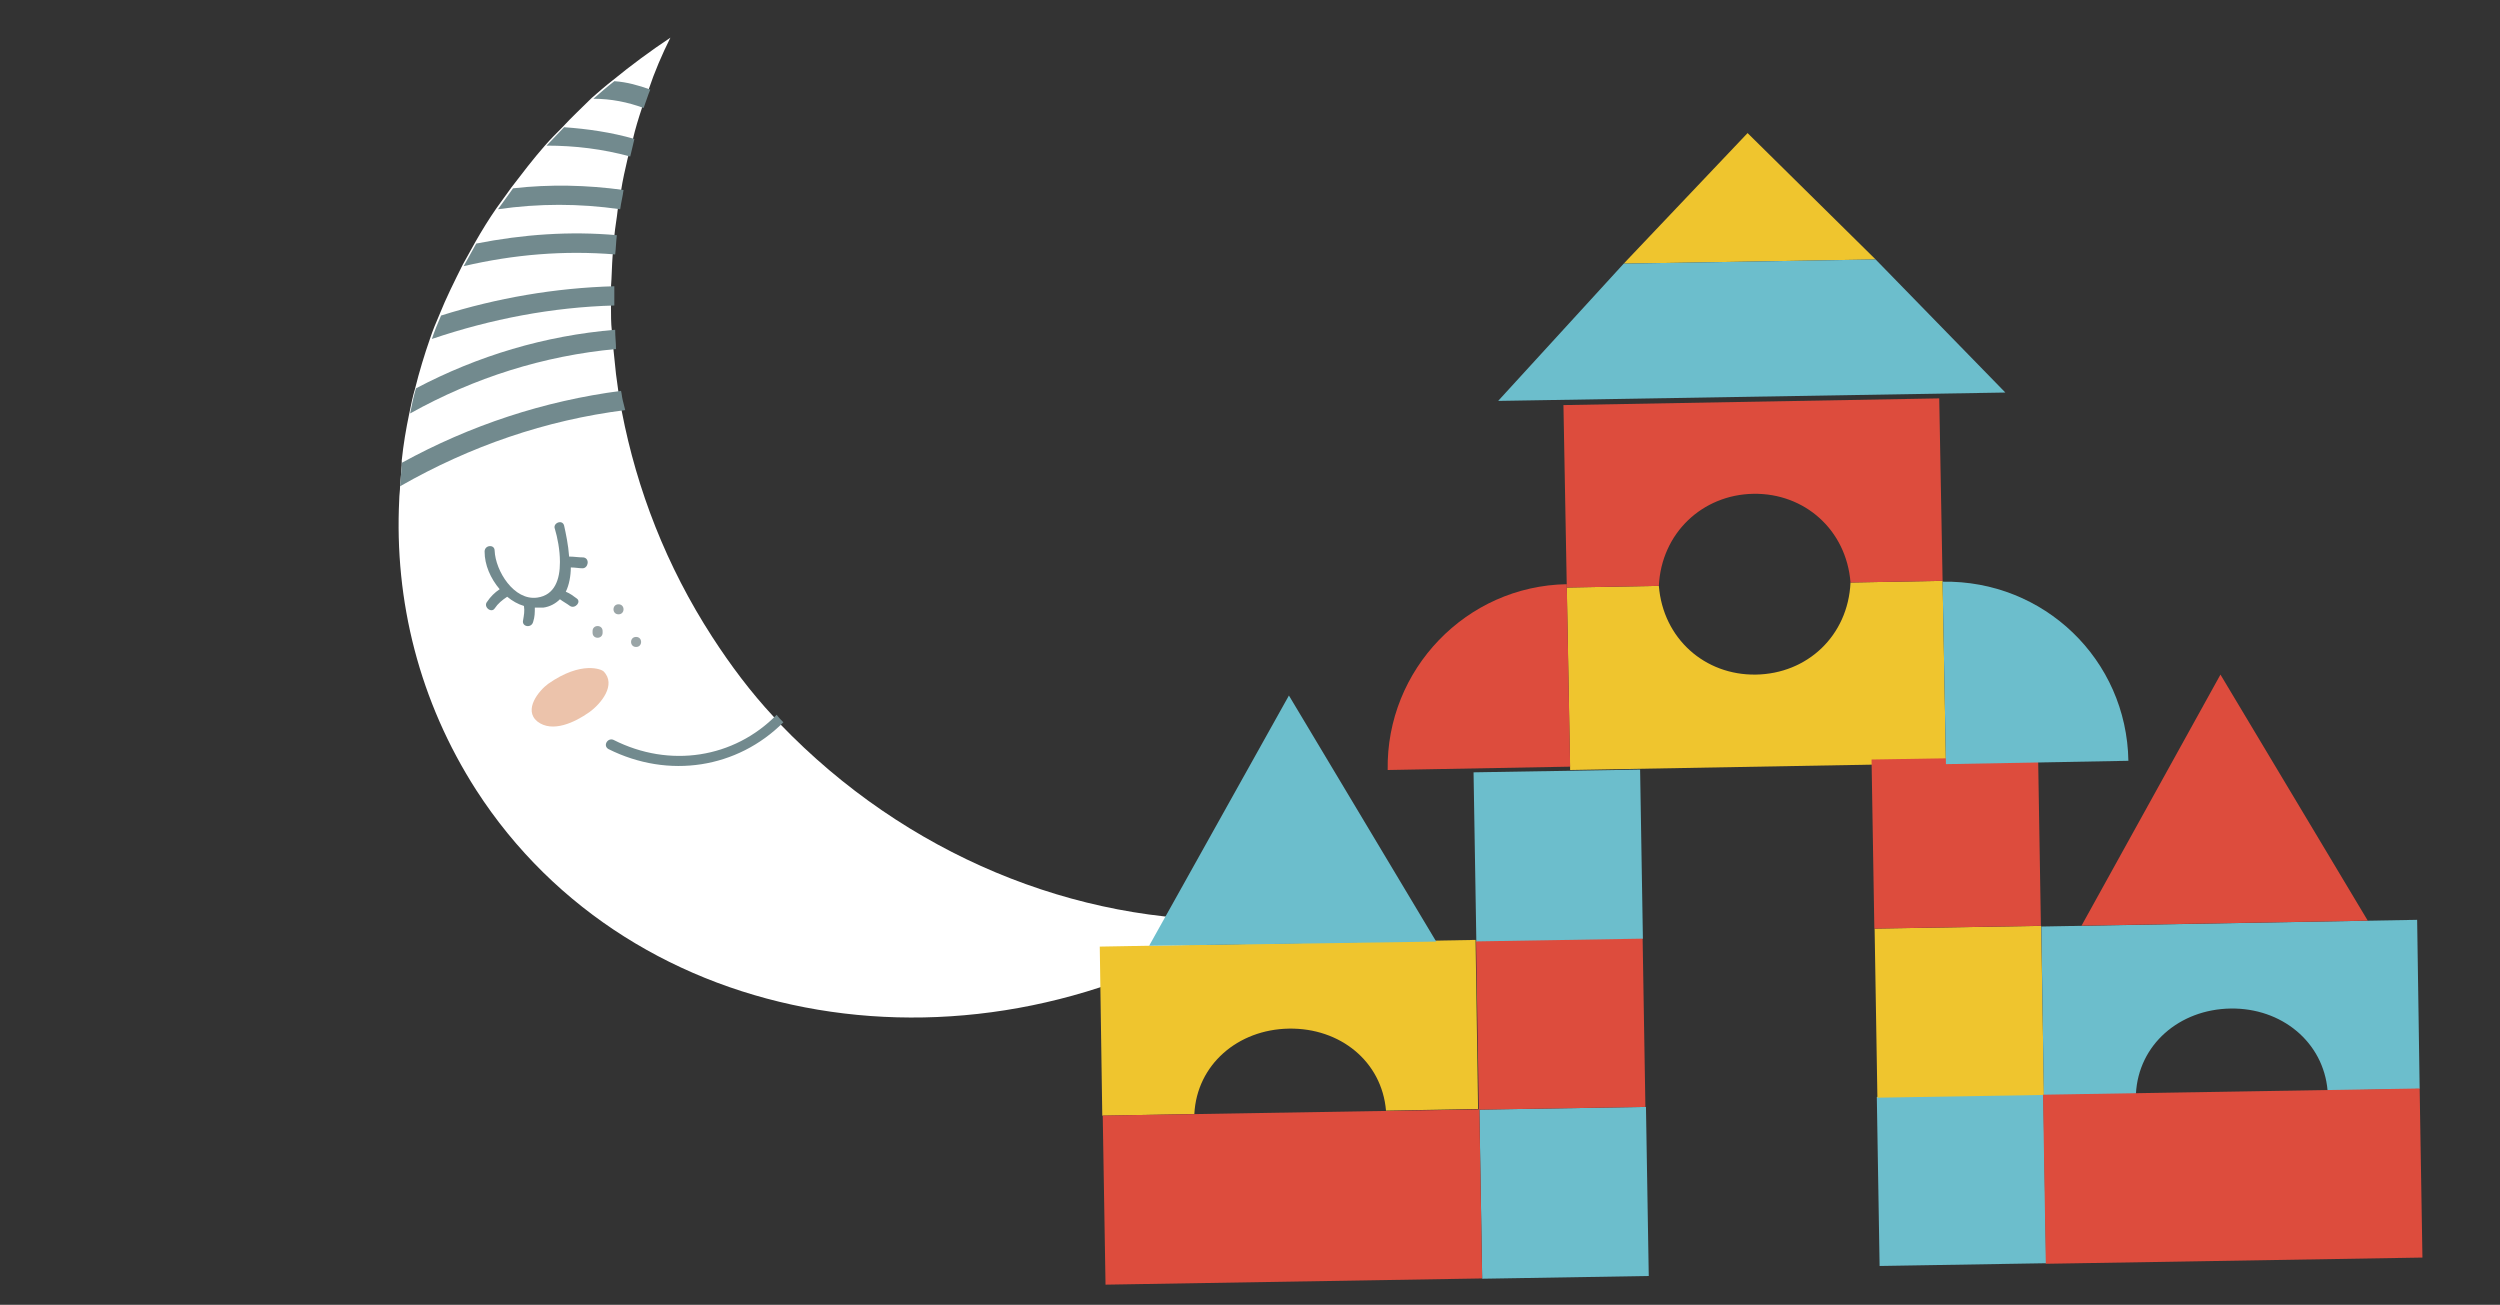 <?xml version="1.0" encoding="utf-8"?>
<!-- Generator: Adobe Illustrator 23.0.3, SVG Export Plug-In . SVG Version: 6.00 Build 0)  -->
<!DOCTYPE svg PUBLIC "-//W3C//DTD SVG 1.1//EN" "http://www.w3.org/Graphics/SVG/1.1/DTD/svg11.dtd">
<svg version="1.1" id="격리_모드" xmlns:x="http://ns.adobe.com/Extensibility/1.0/" xmlns:i="http://ns.adobe.com/AdobeIllustrator/10.0/" xmlns:graph="http://ns.adobe.com/Graphs/1.0/"
	 xmlns="http://www.w3.org/2000/svg" xmlns:xlink="http://www.w3.org/1999/xlink" x="0px" y="0px" width="298.7px" height="155.9px"
	 viewBox="0 0 298.7 155.9" style="enable-background:new 0 0 298.7 155.9;" xml:space="preserve">
<rect x="0" y="0" width="298.7" height="155.9" fill="#333333" stroke="none"/>
<style type="text/css">
	.st0{fill:#FFFFFF;}
	.st1{fill:#728A8E;}
	.st2{fill:#ECC3AB;}
	.st3{fill:#9AA5A7;}
	.st4{fill:#EFC52E;}
	.st5{fill:#DD4C3D;}
	.st6{fill:#6CBECC;}
</style>
<g>
	<path class="st0" d="M148.5,109.9c-32,20.3-72.9,13.5-91.6-15.5c-6.8-10.6-9.8-22.6-9.2-34.7c0-0.5,0.1-1.1,0.1-1.6l0.2-2.5l0-0.3
		c0-0.1,0-0.2,0-0.3c0.2-1.9,0.5-3.7,0.9-5.6v0c0.2-1,0.4-2,0.7-3v0c0.5-2,1.1-4,1.8-6c0.3-0.9,0.7-1.9,1.1-2.8c0.8-2,1.8-4,2.8-6
		c0.5-0.9,1-1.8,1.5-2.7c0.8-1.4,1.6-2.7,2.5-4l1.8-2.5v0c1.3-1.7,2.6-3.4,4-5c0.7-0.8,1.4-1.5,2.1-2.2c1.1-1.2,2.3-2.3,3.5-3.5
		c0.8-0.7,1.6-1.4,2.5-2.1c2.2-1.8,4.5-3.5,6.9-5.1c-1,2-1.9,4.1-2.6,6.2c-0.3,0.7-0.5,1.4-0.8,2.2c-0.4,1.2-0.8,2.5-1.1,3.8
		c-0.2,0.7-0.4,1.5-0.6,2.2v0c-0.3,1.3-0.6,2.6-0.8,3.9c-0.1,0.8-0.3,1.5-0.4,2.3c-0.1,1-0.3,2-0.4,3.1c-0.1,0.8-0.1,1.5-0.2,2.3
		c-0.1,1.3-0.1,2.5-0.2,3.8c0,0.8,0,1.5,0,2.3c0,1,0,2,0.1,2.9c0,0.8,0.1,1.5,0.2,2.3c0.1,1,0.2,1.9,0.3,2.9
		c0.1,0.7,0.2,1.5,0.3,2.2c0.1,0.4,0.1,0.7,0.2,1.1c0.1,0.4,0.1,0.8,0.2,1.2c1.8,9.3,5.3,18.4,10.8,26.9c2.2,3.4,4.6,6.6,7.3,9.5
		c0.3,0.3,0.5,0.6,0.8,0.9C108.2,102.1,128.5,110.4,148.5,109.9z"/>
	<path class="st1" d="M69.7,66.6c-0.6,0-1.1-0.1-1.7-0.1c-0.1-1.4-0.4-2.8-0.6-3.7c-0.2-0.8-1.4-0.3-1.1,0.4c0.3,1,0.6,2.5,0.6,3.9
		c0,0,0,0.1,0,0.1c0,2-0.6,3.9-2.7,4.2c-2.8,0.4-5-3.2-5.1-5.6c0-0.8-1.2-0.7-1.2,0.1c0,1.6,0.7,3.2,1.8,4.5
		c-0.6,0.4-1.1,0.9-1.5,1.5c-0.5,0.6,0.5,1.4,0.9,0.8c0.4-0.6,0.9-1,1.5-1.4c0.6,0.5,1.3,0.9,2,1.1c0.1,0.6,0,1.1-0.1,1.7
		c-0.2,0.8,1,1,1.2,0.2c0.2-0.6,0.2-1.1,0.2-1.7c0.3,0,0.6,0,1,0c0.8-0.1,1.5-0.5,2-1c0.4,0.3,0.8,0.5,1.2,0.8
		c0.6,0.4,1.4-0.5,0.8-0.9c-0.4-0.3-0.8-0.6-1.3-0.8c0.4-0.8,0.6-1.9,0.6-2.9c0.5,0,1,0.1,1.4,0.1C70.3,67.9,70.5,66.7,69.7,66.6z"
		/>
	<path class="st2" d="M72.1,80.2c-0.2-0.2-2.6-1.3-6.6,1.5c-1.1,0.8-3,3.1-1.3,4.5c1.8,1.4,4.5,0.1,6.2-1.1
		C71.8,84.1,73.7,81.8,72.1,80.2z"/>
	<path class="st1" d="M93.6,86.3c-5.5,5.5-13.7,6.8-20.9,3.2c-0.7-0.4-0.1-1.4,0.6-1.1c6.7,3.4,14.4,2.2,19.5-3
		C93,85.7,93.3,86,93.6,86.3z"/>
	<path class="st3" d="M70.8,75.4v0.2c0,0.8,1.2,0.8,1.2,0v-0.2C72,74.6,70.8,74.6,70.8,75.4z"/>
	<path class="st3" d="M73.9,72.2c-0.8,0-0.8,1.2,0,1.2C74.7,73.4,74.7,72.2,73.9,72.2z"/>
	<path class="st3" d="M76,76.1c-0.8,0-0.8,1.2,0,1.2S76.8,76.1,76,76.1z"/>
	<path class="st1" d="M73.6,41.7C65,42.5,56.7,45.1,49,49.4c0.2-1,0.4-2,0.7-3v0c7.4-3.9,15.4-6.3,23.8-7
		C73.5,40.2,73.6,41,73.6,41.7z"/>
	<path class="st1" d="M73.4,34.2c0,0.8,0,1.5,0,2.3c-7.4,0.2-14.7,1.6-21.8,4c0.3-0.9,0.7-1.9,1.1-2.8
		C59.4,35.6,66.3,34.4,73.4,34.2z"/>
	<path class="st1" d="M73.7,28.1c-0.1,0.8-0.1,1.5-0.2,2.3c-6.1-0.5-12.1,0-18.1,1.4c0.5-0.9,1-1.8,1.5-2.7
		C62.5,28,68.1,27.6,73.7,28.1z"/>
	<path class="st1" d="M74.5,22.7c-0.1,0.8-0.3,1.5-0.4,2.3c-4.9-0.7-9.7-0.7-14.6,0l1.8-2.5v0C65.7,22,70.1,22.1,74.5,22.7z"/>
	<path class="st1" d="M75.8,16.6c-2.8-0.8-5.6-1.2-8.4-1.4c-0.7,0.7-1.4,1.5-2.1,2.2c3.4,0,6.7,0.4,10,1.3v0L75.8,16.6z"/>
	<path class="st1" d="M77.7,10.7c-0.3,0.7-0.5,1.4-0.8,2.2c-1.9-0.7-3.9-1.1-6-1.1c0.8-0.7,1.6-1.4,2.5-2.1
		C74.9,9.8,76.3,10.2,77.7,10.7z"/>
	<path class="st1" d="M74.7,49c-9.5,1.2-18.5,4.3-26.9,9.1l0.2-2.5l0-0.3c8.2-4.5,17-7.4,26.2-8.6c0.1,0.4,0.1,0.7,0.2,1.1
		C74.5,48.2,74.6,48.6,74.7,49z"/>
</g>
<g>
	<path class="st4" d="M187.6,92l-0.4-21.8l11-0.2c0.5,6.3,5.5,10.7,11.6,10.6c6.1-0.1,11-4.6,11.3-11l11-0.2l0.4,21.8L187.6,92z"/>
	<path class="st5" d="M186.8,48.4l0.4,21.8l11-0.2c0.3-6.3,5.2-10.9,11.3-11c6.1-0.1,11.1,4.3,11.6,10.6l11-0.2l-0.4-21.8
		L186.8,48.4z"/>
	<g>
		<polygon class="st4" points="208.8,15.9 194,31.5 224.1,31 		"/>
		<polygon class="st6" points="194,31.5 179,47.9 239.6,46.9 224.1,31 		"/>
	</g>
	<g>
		
			<rect x="176.9" y="132.4" transform="matrix(1 -1.648717e-02 1.648717e-02 1 -2.323 3.099)" class="st6" width="19.9" height="20.2"/>
		
			<rect x="176.5" y="112.2" transform="matrix(1 -1.648717e-02 1.648717e-02 1 -1.991 3.091)" class="st5" width="19.9" height="20.2"/>
		
			<rect x="176.2" y="92.1" transform="matrix(1 -1.649340e-02 1.649340e-02 1 -1.659 3.084)" class="st6" width="19.9" height="20.2"/>
		<path class="st4" d="M131.4,113.1l0.3,20.2l11-0.2c0.3-5.9,5.2-10.1,11.3-10.2c6.1-0.1,11.1,3.9,11.6,9.8l11-0.2l-0.3-20.2
			L131.4,113.1z"/>
		
			<rect x="131.9" y="132.9" transform="matrix(1 -1.649223e-02 1.649223e-02 1 -2.337 2.566)" class="st5" width="45" height="20.2"/>
		<polygon class="st6" points="154,83.1 171.6,112.5 137.3,113 		"/>
	</g>
	<g>
		
			<rect x="224.5" y="131" transform="matrix(-1 1.649340e-02 -1.649340e-02 -1 471.136 278.228)" class="st6" width="19.9" height="20.2"/>
		
			<rect x="224.1" y="110.8" transform="matrix(-1 1.649460e-02 -1.649460e-02 -1 470.139 237.927)" class="st4" width="19.9" height="20.2"/>
		
			<rect x="223.8" y="90.7" transform="matrix(-1 1.649345e-02 -1.649345e-02 -1 469.142 197.627)" class="st5" width="19.9" height="20.2"/>
		<path class="st6" d="M288.8,109.9l0.3,20.2l-11,0.2c-0.5-5.8-5.5-9.9-11.6-9.8c-6.1,0.1-11,4.3-11.3,10.2l-11,0.2l-0.3-20.2
			L288.8,109.9z"/>
		
			<rect x="244.4" y="130.4" transform="matrix(-1 1.649222e-02 -1.649222e-02 -1 535.983 276.623)" class="st5" width="45" height="20.2"/>
		<polygon class="st5" points="265.3,80.6 248.7,110.6 282.9,110 		"/>
	</g>
	<path class="st6" d="M254.3,90.9l-21.8,0.4l-0.4-21.8l0,0C244.2,69.3,254.1,78.8,254.3,90.9L254.3,90.9z"/>
	<path class="st5" d="M165.8,92l21.8-0.4l-0.4-21.8l0,0C175.2,70,165.6,80,165.8,92L165.8,92z"/>
</g>
</svg>
